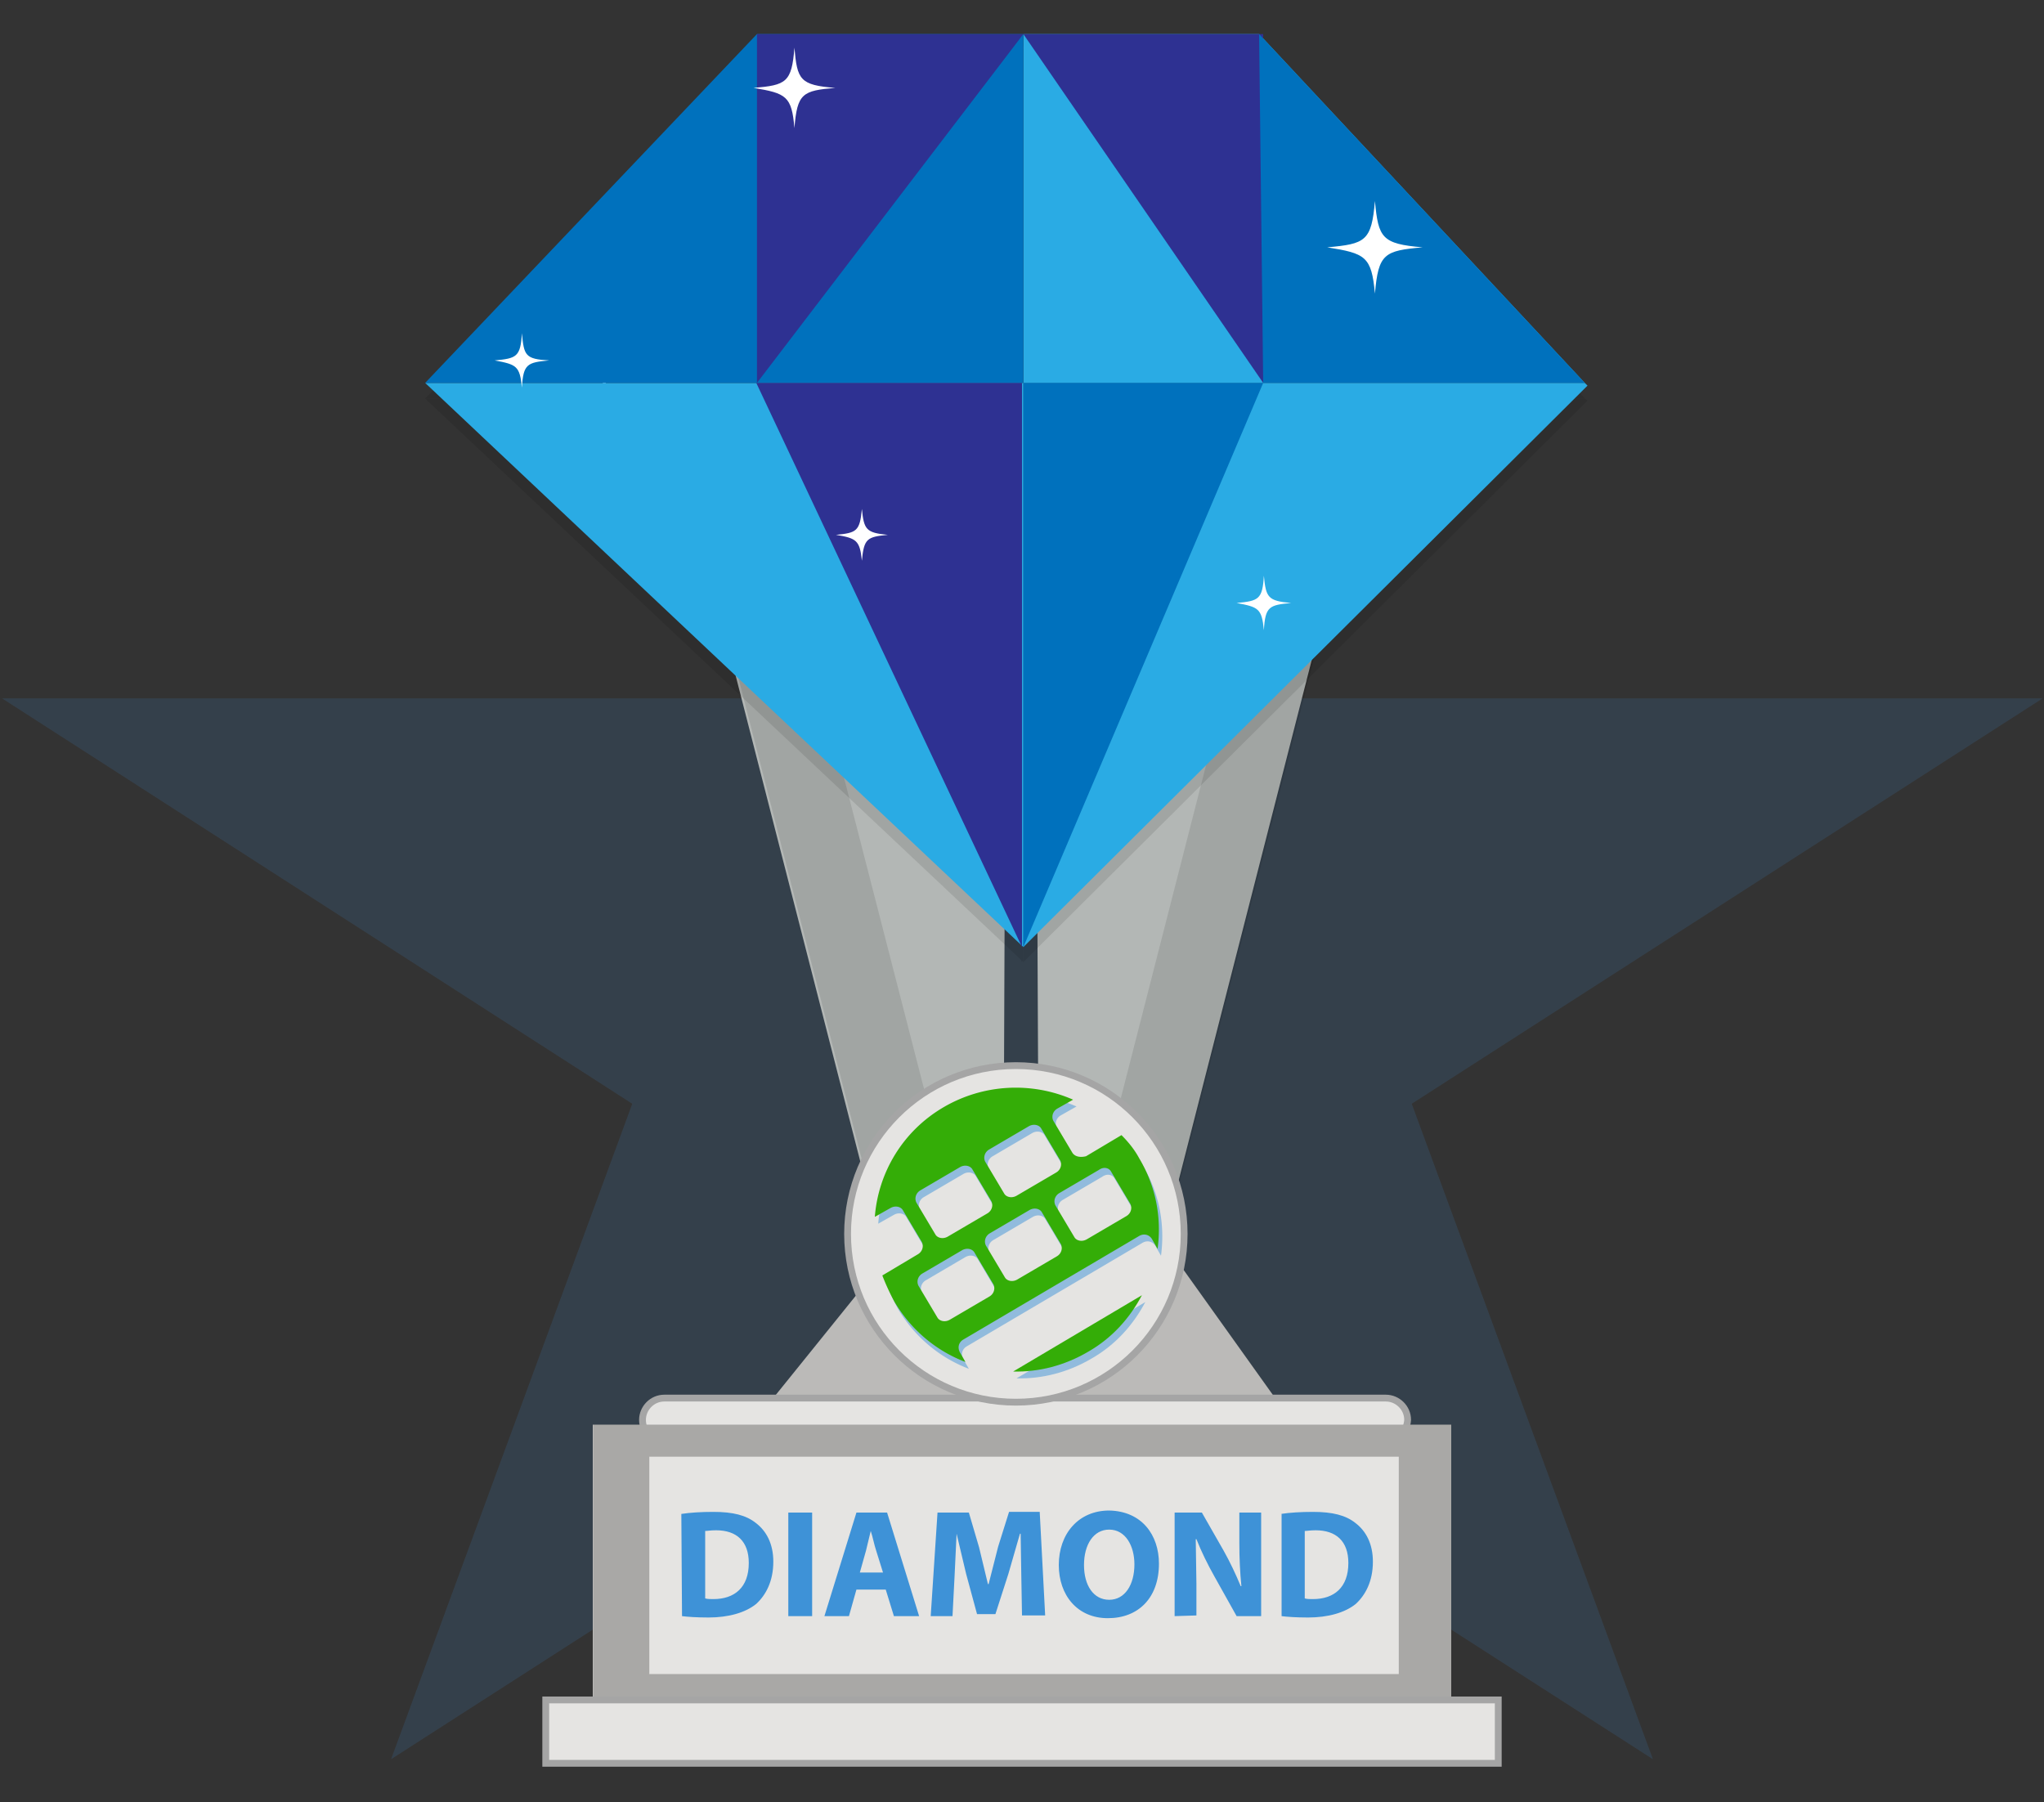 <svg xmlns="http://www.w3.org/2000/svg" xmlns:xlink="http://www.w3.org/1999/xlink" viewBox="0 0 300 264.5"><rect x="0" y="0" width="300" height="264.5" fill="#333333" stroke="none"/><path d="M150 6.3l35.4 96.2h114.4L207.2 162l35.4 96.2-92.6-59.5-92.6 59.5L92.8 162 .3 102.5h114.3z" opacity=".15" fill="#3e92d7" enable-background="new "/><path d="M94.1 59.7c-4.3.4-5 .7-5.4 5.4-.4-4.3-1.1-4.7-5.4-5.4 4.3-.4 5-.7 5.4-5.4.4 4.4.7 5.1 5.4 5.4z" fill="#fff"/><path d="M157.9 117.8L194 91.1l-41.2 161.1-.6-130.1zm-16.1-.9l-36.1-26.6 41.3 161 .5-130z" fill="#b3b7b5"/><path d="M201.7 62.2l-41.3 161-.2-45.2 26.9-105.1zm-97.4 21.4l41.3 161.1.2-45.3-27-105z" opacity=".1" enable-background="new "/><path d="M166.3 176l23.5 32.9h-79.3l26.7-33.1z" fill="#bbbab8"/><path d="M161.4 254.5s-16 0-20.6-1.2c-4.6-1.3-4.1 1.4 1.9 2 6.1.6 14.2 2.6 20.1 2l-1.4-2.8z" fill="#e7b89a"/><path d="M203.4 211.6H97.5c-1.7 0-3.2-1.4-3.2-3.2 0-1.7 1.4-3.2 3.2-3.2h105.9c1.7 0 3.2 1.4 3.2 3.2-.1 1.7-1.5 3.2-3.2 3.2z" fill="#e5e4e2" stroke="#a5a5a5" stroke-miterlimit="10"/><path d="M87 209.1h126v44.4H87z" fill="#bbbab8"/><path d="M87.1 209.1H213v44.4H87.1z" opacity=".1" enable-background="new "/><g fill="#e5e4e2"><path d="M80.1 249.5h139.8v9.3H80.1z" stroke="#a5a5a5" stroke-miterlimit="10"/><path d="M95.3 213.8h110v31.9h-110z"/><circle cx="149.1" cy="181.1" r="24.7" stroke="#a5a5a5"/></g><g opacity=".5" fill="#3e92d7"><use xlink:href="#B"/><path d="M160.2 199.4c3.5-2 6.1-4.9 7.9-8.3l-18.9 11.2c3.8.1 7.6-.9 11-2.9z"/></g><g fill="#34ad07"><use xlink:href="#B" x="-0.5" y="-1"/><path d="M159.7 198.4c3.5-2 6.1-4.9 7.9-8.3l-18.9 11.2c3.8.1 7.6-.9 11-2.9z"/></g><path d="M100 222.2c1.3-.2 2.9-.3 4.7-.3 2.9 0 4.8.5 6.2 1.6 1.6 1.2 2.6 3.1 2.6 5.7 0 2.9-1.1 4.9-2.5 6.2-1.6 1.3-4.1 2-7 2-1.8 0-3.1-.1-3.9-.2l-.1-15zm3.5 12.4c.3.1.8.1 1.2.1 3.1 0 5.2-1.7 5.2-5.3 0-3.2-1.8-4.8-4.8-4.8-.8 0-1.3.1-1.6.1v9.9zm15.7-12.6v15.2h-3.5V222h3.5zm6.5 11.3l-1.1 3.9H121l4.7-15.2h4.5l4.7 15.2h-3.7l-1.2-3.9h-4.3zm3.9-2.5l-1-3.2c-.3-.9-.5-2-.8-2.9l-.7 2.9-.9 3.2h3.4zm20.3.6l-.1-6.3h-.1L148 231l-1.9 5.9h-2.7l-1.6-5.9-1.4-5.9-.3 6.3-.3 5.8h-3.2l1-15.2h4.6l1.5 5.1 1.3 5.4h.1l1.4-5.5 1.6-5.1h4.5l.8 15.2H150l-.1-5.7zm20.2-1.9c0 5-3 8-7.5 8s-7.2-3.4-7.2-7.8c0-4.6 2.9-8 7.4-8 4.8.1 7.3 3.6 7.3 7.8zm-11 .2c0 3 1.4 5.1 3.7 5.1s3.7-2.2 3.7-5.2c0-2.7-1.3-5.1-3.7-5.1-2.3 0-3.7 2.2-3.7 5.2zm13.3 7.5V222h4l3.2 5.6c.9 1.6 1.8 3.5 2.5 5.2h.1c-.2-2-.3-4.1-.3-6.3V222h3.2v15.2h-3.6l-3.3-5.9c-.9-1.6-1.9-3.6-2.6-5.4h-.1l.1 6.6v4.6l-3.2.1zm15.6-15c1.3-.2 2.9-.3 4.7-.3 2.9 0 4.8.5 6.2 1.6 1.6 1.2 2.6 3.1 2.6 5.7 0 2.9-1.1 4.9-2.5 6.2-1.6 1.3-4.1 2-7 2-1.8 0-3.1-.1-3.9-.2v-15h-.1zm3.5 12.4c.3.1.8.1 1.2.1 3.1 0 5.2-1.7 5.2-5.3 0-3.2-1.8-4.8-4.8-4.8-.8 0-1.3.1-1.6.1v9.9z" fill="#3e92d7"/><g opacity=".1"><path d="M150.2 141.2L233 58.8l-.4-.3h-82.4z"/><path d="M62.4 58.5l87.8 82.7V58.5zm87.8-51.3v51.3h82.4L184.8 7.2z"/><path d="M150.2 7.2h-39.1L62.4 58.5h87.8z"/><path d="M111.1 7.2v51.3l39.1-51.3zm74.3 0v51.3L150.2 7.2z"/><path d="M184.8 7.2l.6 51.3h47.2zm-34.6 51.3v82.7l35.2-82.7zm-.2 0v82.7l-39-82.7z"/></g><g fill="#2aabe4"><path d="M150.2 139L233 56.6l-.4-.4h-82.4z"/><path d="M62.4 56.2l87.8 82.8V56.2zM150.2 5v51.2h82.4L184.8 5z"/></g><path d="M150.2 5h-39.1L62.4 56.2h87.8z" fill="#0071bd"/><path d="M111.1 5v51.2L150.2 5zm74.3 0v51.2L150.2 5z" fill="#2e3192"/><path d="M184.8 5l.6 51.2h47.2zm-34.6 51.2V139l35.2-82.8z" fill="#0071bd"/><path d="M150 56.2V139l-39-82.8z" fill="#2e3192"/><path d="M122.6 12.9c-4.8.4-5.6.8-6 5.9-.4-4.7-1.2-5.1-6-5.9 4.8-.4 5.6-.8 6-5.9.4 4.7.8 5.5 6 5.9zm86.2 23.4c-5.6.5-6.5.9-7 6.8-.5-5.5-1.4-5.9-7-6.8 5.6-.5 6.5-.9 7-6.8.5 5.4 1 6.3 7 6.8zM80.6 52.9c-3.2.3-3.8.5-4 4-.3-3.2-.8-3.4-4-4 3.2-.3 3.8-.5 4-4 .3 3.3.5 3.8 4 4zm108.9 35.6c-3.2.3-3.8.5-4 4-.3-3.2-.8-3.4-4-4 3.2-.3 3.8-.5 4-4 .3 3.2.6 3.7 4 4zm-59.2-10c-3 .3-3.5.5-3.8 3.8-.3-3-.8-3.3-3.8-3.8 3-.3 3.5-.5 3.8-3.8.3 3 .6 3.5 3.8 3.8z" fill="#fff"/><defs ><path id="B" d="M157.9 170.2l-2.8-4.7c-.3-.6-.1-1.4.6-1.8l2.3-1.3a20.98 20.98 0 0 0-19 1.1c-6 3.5-9.6 9.6-10.1 16.1l2.3-1.3c.7-.4 1.5-.2 1.8.3l2.8 4.7c.3.6.1 1.4-.6 1.8l-5.2 3.1c.5 1.3 1.1 2.6 1.8 3.9 2.5 4.2 6.2 7.2 10.4 8.8l-.8-1.4c-.4-.7-.2-1.5.5-1.9l25.8-15.2c.7-.4 1.5-.2 1.9.5l.8 1.4c.6-4.5-.2-9.1-2.7-13.3-.7-1.3-1.6-2.4-2.6-3.4l-5.2 3.1c-.8.2-1.6.1-2-.5zm-12.8 1.3c-.3-.6-.1-1.4.6-1.8l5.8-3.4c.7-.4 1.5-.2 1.8.3l2.8 4.7c.3.6.1 1.4-.6 1.8l-5.8 3.4c-.7.4-1.5.2-1.8-.3l-2.8-4.7zm-10.1 6c-.3-.6-.1-1.4.6-1.8l5.8-3.4c.7-.4 1.5-.2 1.8.3l2.8 4.7c.3.6.1 1.4-.6 1.8l-5.8 3.4c-.7.4-1.5.2-1.8-.3l-2.8-4.7zm11.3 12c.3.6.1 1.4-.6 1.8l-5.8 3.4c-.7.4-1.5.2-1.8-.3l-2.8-4.7c-.3-.6-.1-1.4.6-1.8l5.8-3.4c.7-.4 1.5-.2 1.8.3l2.8 4.7zm9.9-5.9c.3.6.1 1.4-.6 1.8l-5.8 3.4c-.7.4-1.5.2-1.8-.3l-2.8-4.7c-.3-.6-.1-1.4.6-1.8l5.8-3.4c.7-.4 1.5-.2 1.8.3l2.8 4.7zm7.4-10.6l2.8 4.7c.3.6.1 1.4-.6 1.8l-5.8 3.4c-.7.4-1.5.2-1.8-.3l-2.8-4.7c-.3-.6-.1-1.4.6-1.8l5.8-3.4c.7-.5 1.5-.3 1.8.3z"/></defs></svg>